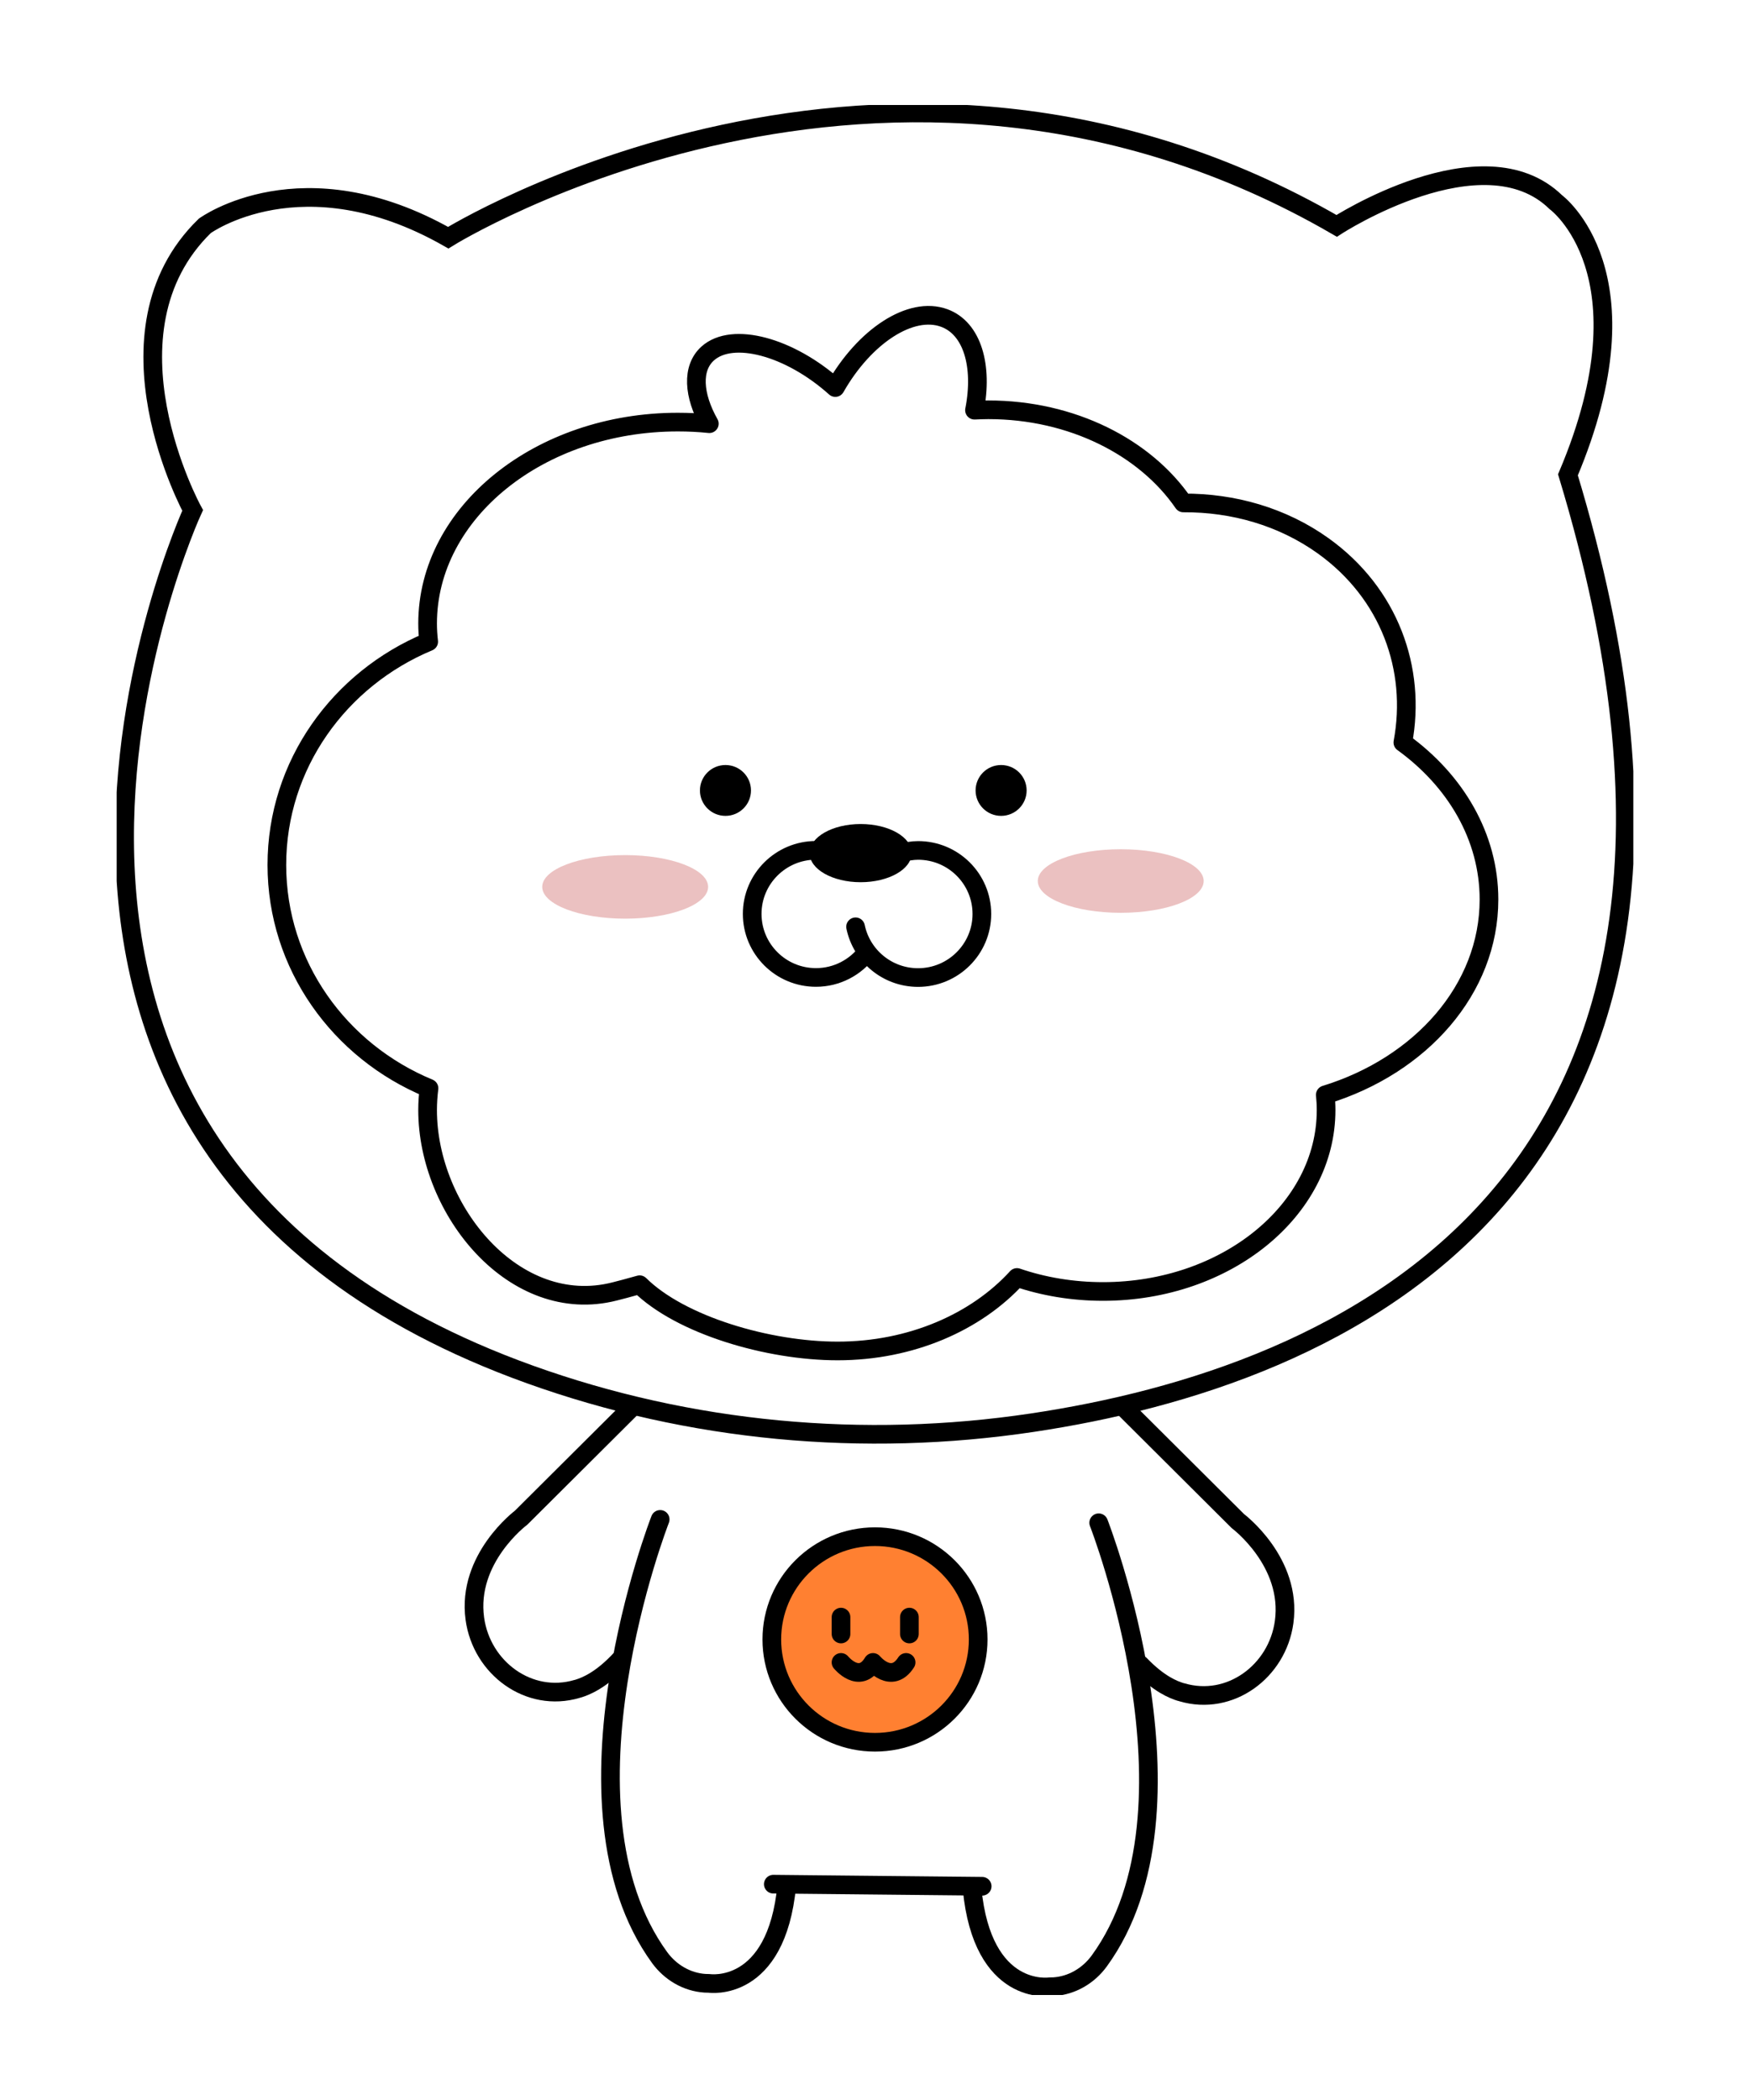 <svg width="150" height="180" viewBox="0 0 150 180" fill="none" xmlns="http://www.w3.org/2000/svg">
<g clip-path="url(#clip0_936_30970)">
<path d="M96.276 120.589L106.103 130.379C106.103 130.379 110.777 133.869 110.068 139.036C109.487 143.266 105.428 146.271 101.309 145.054C101.258 145.037 101.207 145.02 101.155 145.012C100.609 144.841 99.344 144.365 97.737 142.688" stroke="black" stroke-width="1.6" stroke-linecap="round" stroke-linejoin="round"/>
<path d="M94.174 130.523C94.174 130.523 103.736 155.014 94.217 168.089C93.302 169.34 91.893 170.183 90.338 170.285C90.218 170.285 90.098 170.293 89.979 170.293C89.979 170.293 84.211 171.179 83.322 161.892" stroke="black" stroke-width="1.6" stroke-linecap="round" stroke-linejoin="round"/>
<path d="M54.125 120.666L44.666 130.089C44.666 130.089 39.992 133.579 40.701 138.746C41.282 142.977 45.341 145.982 49.46 144.765C49.511 144.748 49.562 144.731 49.613 144.722C50.177 144.543 51.536 144.033 53.236 142.177" stroke="black" stroke-width="1.6" stroke-linecap="round" stroke-linejoin="round"/>
<path d="M56.587 130.234C56.587 130.234 47.025 154.724 56.544 167.799C57.458 169.051 58.868 169.893 60.423 169.995C60.543 169.995 60.662 170.004 60.782 170.004C60.782 170.004 66.55 170.889 67.438 161.602" stroke="black" stroke-width="1.6" stroke-linecap="round" stroke-linejoin="round"/>
<path d="M66.284 161.5L84.186 161.68" stroke="black" stroke-width="1.6" stroke-linecap="round" stroke-linejoin="round"/>
<path d="M134.395 40.7C141.701 23.429 133.352 17.325 133.352 17.325C127.089 11.23 114.571 19.36 114.571 19.36C75.974 -2.994 38.42 20.373 38.42 20.373C25.902 13.256 17.554 19.36 17.554 19.36C8.163 28.502 16.511 43.748 16.511 43.748C16.511 43.748 -8.602 98.389 45.41 117.806C59.15 122.743 74.017 124.114 88.492 121.943C114.409 118.061 153.057 102.245 134.395 40.7Z" stroke="black" stroke-width="1.6" stroke-miterlimit="10"/>
<path d="M127.627 77.099C127.627 71.728 124.765 66.91 120.245 63.641C121.424 57.325 119.082 50.847 113.417 46.787C109.922 44.284 105.701 43.084 101.429 43.109C98.156 38.351 91.902 35.125 84.715 35.125C84.314 35.125 83.921 35.142 83.528 35.159C84.271 31.362 83.34 28.144 80.939 27.259C78.068 26.203 74.103 28.817 71.599 33.218C67.677 29.702 62.781 28.4 60.662 30.298C59.269 31.549 59.423 33.873 60.799 36.316C59.91 36.223 59.013 36.18 58.099 36.18C46.255 36.18 36.651 43.918 36.651 53.452C36.651 53.971 36.685 54.49 36.745 55.001C29.098 58.185 23.731 65.548 23.731 74.137C23.731 82.726 29.106 90.115 36.771 93.281C36.694 93.894 36.651 94.516 36.651 95.154C36.651 103.743 44.102 112.877 52.673 110.698C53.561 110.477 53.45 110.494 54.826 110.119C58.329 113.584 65.84 115.797 71.796 115.797C78.093 115.797 83.681 113.32 87.168 109.498C89.432 110.272 91.927 110.698 94.542 110.698C105.103 110.698 113.665 103.735 113.665 95.154C113.665 94.712 113.639 94.277 113.597 93.843C121.783 91.332 127.627 84.786 127.627 77.099Z" stroke="black" stroke-width="1.6" stroke-linecap="round" stroke-linejoin="round"/>
<path d="M74.333 81.577C73.334 82.913 71.736 83.782 69.941 83.782C66.916 83.782 64.473 81.339 64.473 78.334C64.473 75.329 66.925 72.886 69.941 72.886C71.249 72.886 72.445 73.337 73.385 74.103" stroke="black" stroke-width="1.6" stroke-miterlimit="10"/>
<path d="M75.41 73.984C75.803 73.618 76.436 73.328 77.102 73.141C77.649 72.988 78.213 72.894 78.692 72.894C81.716 72.894 84.16 75.337 84.16 78.342C84.16 81.347 81.708 83.79 78.692 83.79C76.051 83.79 73.847 81.926 73.334 79.44" stroke="black" stroke-width="1.6" stroke-linecap="round" stroke-linejoin="round"/>
<path d="M73.769 75.618C76.186 75.618 78.144 74.501 78.144 73.124C78.144 71.746 76.186 70.63 73.769 70.63C71.353 70.63 69.394 71.746 69.394 73.124C69.394 74.501 71.353 75.618 73.769 75.618Z" fill="black"/>
<path d="M96.062 78.24C99.989 78.24 103.172 77.021 103.172 75.516C103.172 74.012 99.989 72.792 96.062 72.792C92.136 72.792 88.953 74.012 88.953 75.516C88.953 77.021 92.136 78.24 96.062 78.24Z" fill="#EBC1C1"/>
<path d="M53.587 78.742C57.513 78.742 60.696 77.523 60.696 76.018C60.696 74.514 57.513 73.294 53.587 73.294C49.66 73.294 46.477 74.514 46.477 76.018C46.477 77.523 49.66 78.742 53.587 78.742Z" fill="#EBC1C1"/>
<path d="M62.183 69.932C63.391 69.932 64.37 68.956 64.37 67.753C64.37 66.549 63.391 65.573 62.183 65.573C60.974 65.573 59.995 66.549 59.995 67.753C59.995 68.956 60.974 69.932 62.183 69.932Z" fill="black"/>
<path d="M85.809 69.932C87.018 69.932 87.997 68.956 87.997 67.753C87.997 66.549 87.018 65.573 85.809 65.573C84.601 65.573 83.622 66.549 83.622 67.753C83.622 68.956 84.601 69.932 85.809 69.932Z" fill="black"/>
<path d="M75 149.336C79.884 149.336 83.844 145.391 83.844 140.525C83.844 135.66 79.884 131.715 75 131.715C70.116 131.715 66.156 135.66 66.156 140.525C66.156 145.391 70.116 149.336 75 149.336Z" fill="#FF8031" stroke="black" stroke-width="1.6" stroke-miterlimit="10"/>
<path d="M72.086 140.057V139.078V138.61V140.057Z" fill="#FF8031" stroke="black" stroke-width="1.6" stroke-linecap="round" stroke-linejoin="round"/>
<path d="M77.948 139.078V140.057V138.61V139.078Z" fill="#FF8031" stroke="black" stroke-width="1.6" stroke-linecap="round" stroke-linejoin="round"/>
<path d="M72.086 142.492C72.086 142.492 73.667 144.433 74.829 142.492C74.829 142.492 76.418 144.433 77.666 142.492" fill="#FF8031"/>
<path d="M72.086 142.492C72.086 142.492 73.667 144.433 74.829 142.492C74.829 142.492 76.418 144.433 77.666 142.492" stroke="black" stroke-width="1.6" stroke-linecap="round" stroke-linejoin="round"/>
</g>
<defs>
<clipPath id="clip0_936_30970">
<rect width="130" height="162" fill="white" transform="translate(10 9)"/>
</clipPath>
</defs>
</svg>
